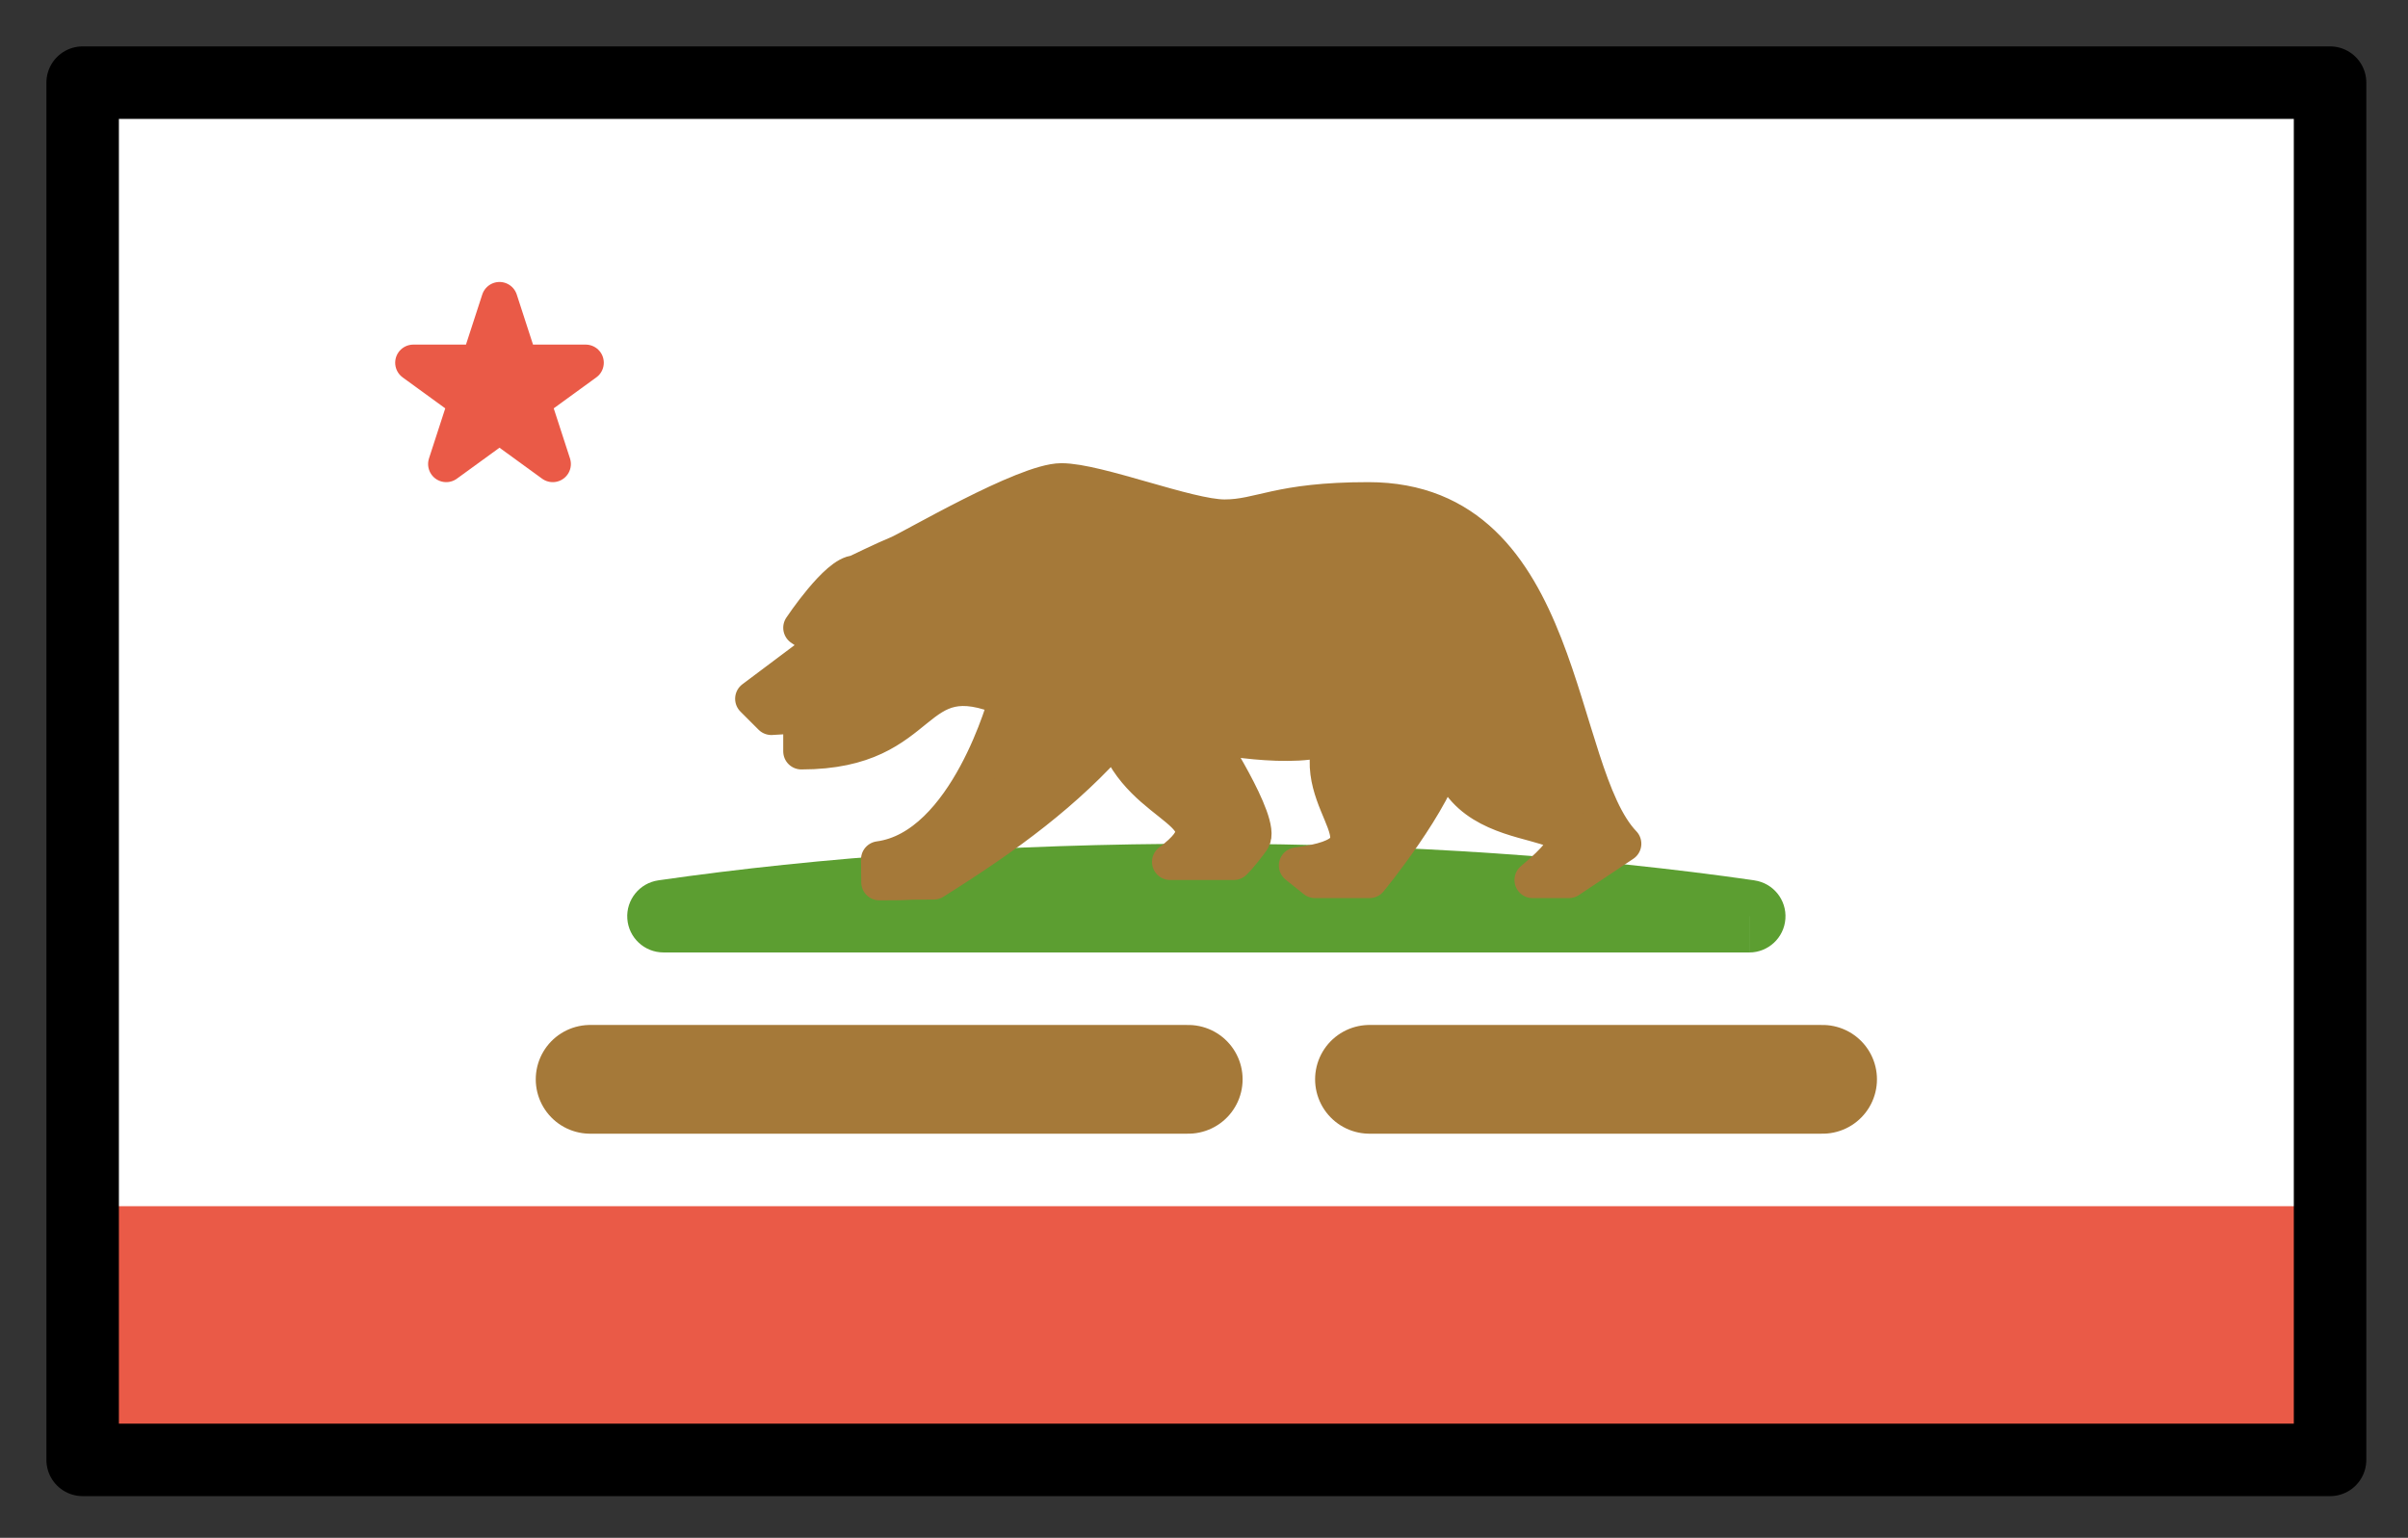 <svg xmlns="http://www.w3.org/2000/svg" role="img" viewBox="2.72 14.72 66.43 42.43"><rect x="2.72" y="14.72" width="66.43" height="42.43" fill="#333333" stroke="none"/><title>1F3F4-E0075-E0073-E0063-E0061-E007F.svg</title><path fill="#fff" d="M67 17H5.319v37.804H67V17z"/><g fill="#5c9e31"><path fill-rule="evenodd" d="M50.977 40H21.023c4.407-.636 9.522-1 14.977-1 5.455 0 10.569.364 14.977 1z" clip-rule="evenodd"/><path d="M50.977 40v1c.524 0 .96-.405.997-.928.038-.523-.335-.986-.855-1.061L50.977 40zm-29.953 0l-.143-.99c-.519.075-.892.538-.855 1.061.037.523.473.928.997.928v-1zm29.953-1H21.023v2h29.953v-2zM36 38c-5.497 0-10.66.367-15.12 1.01l.286 1.979C25.521 40.361 30.588 40 36 40v-2zm15.12 1.01C46.66 38.367 41.497 38 36 38v2c5.412 0 10.479.361 14.834.99l.286-1.979z"/></g><path fill="#EA5A47" d="M5 48h62v7H5z"/><path fill="#EA5A47" stroke="#EA5A47" stroke-linejoin="round" d="M16.5 23l.561 1.728h1.816l-1.469 1.068.561 1.727L16.5 26.455l-1.47 1.068.561-1.727-1.469-1.068h1.816L16.5 23z"/><path fill="#A57939" stroke="#A57939" stroke-linejoin="round" d="M25.5 32.5l-2 1.5.5.5.827-.05v1c3.58 0 2.943-2.619 5.673-1.45 0 0-1.085 4.105-3.527 4.431l.006.631c1.172 0 .329-.022 1.5-.022C30.534 37.752 32.133 36.562 33.5 35c.693 2.12 3.358 2.12 1.5 3.5h1.757s.184-.172.501-.61c.317-.438-1.297-2.919-1.297-2.919S38.5 35.5 39.5 35c-.796 1.963 1.982 3.222-1 3.6l.5.4h1.5s1.816-2.203 2.132-3.55C43.183 38.345 47.783 36.689 45 39h1l1.5-1c-1.921-2-1.533-9.477-7.031-9.477-2.5 0-2.969.477-3.969.477S33 28 32 28s-4.151 1.859-4.5 2c-.349.141-1.173.541-1.173.541-.5 0-1.5 1.5-1.5 1.5l.673.459z"/><path fill="none" stroke="#A57939" stroke-linecap="round" stroke-width="3" d="M40.5 44.5H53m-34 0h16.5"/><g><path fill="none" stroke="#000" stroke-linecap="round" stroke-linejoin="round" stroke-width="2" d="M67 17H5v38h62V17z"/></g></svg>